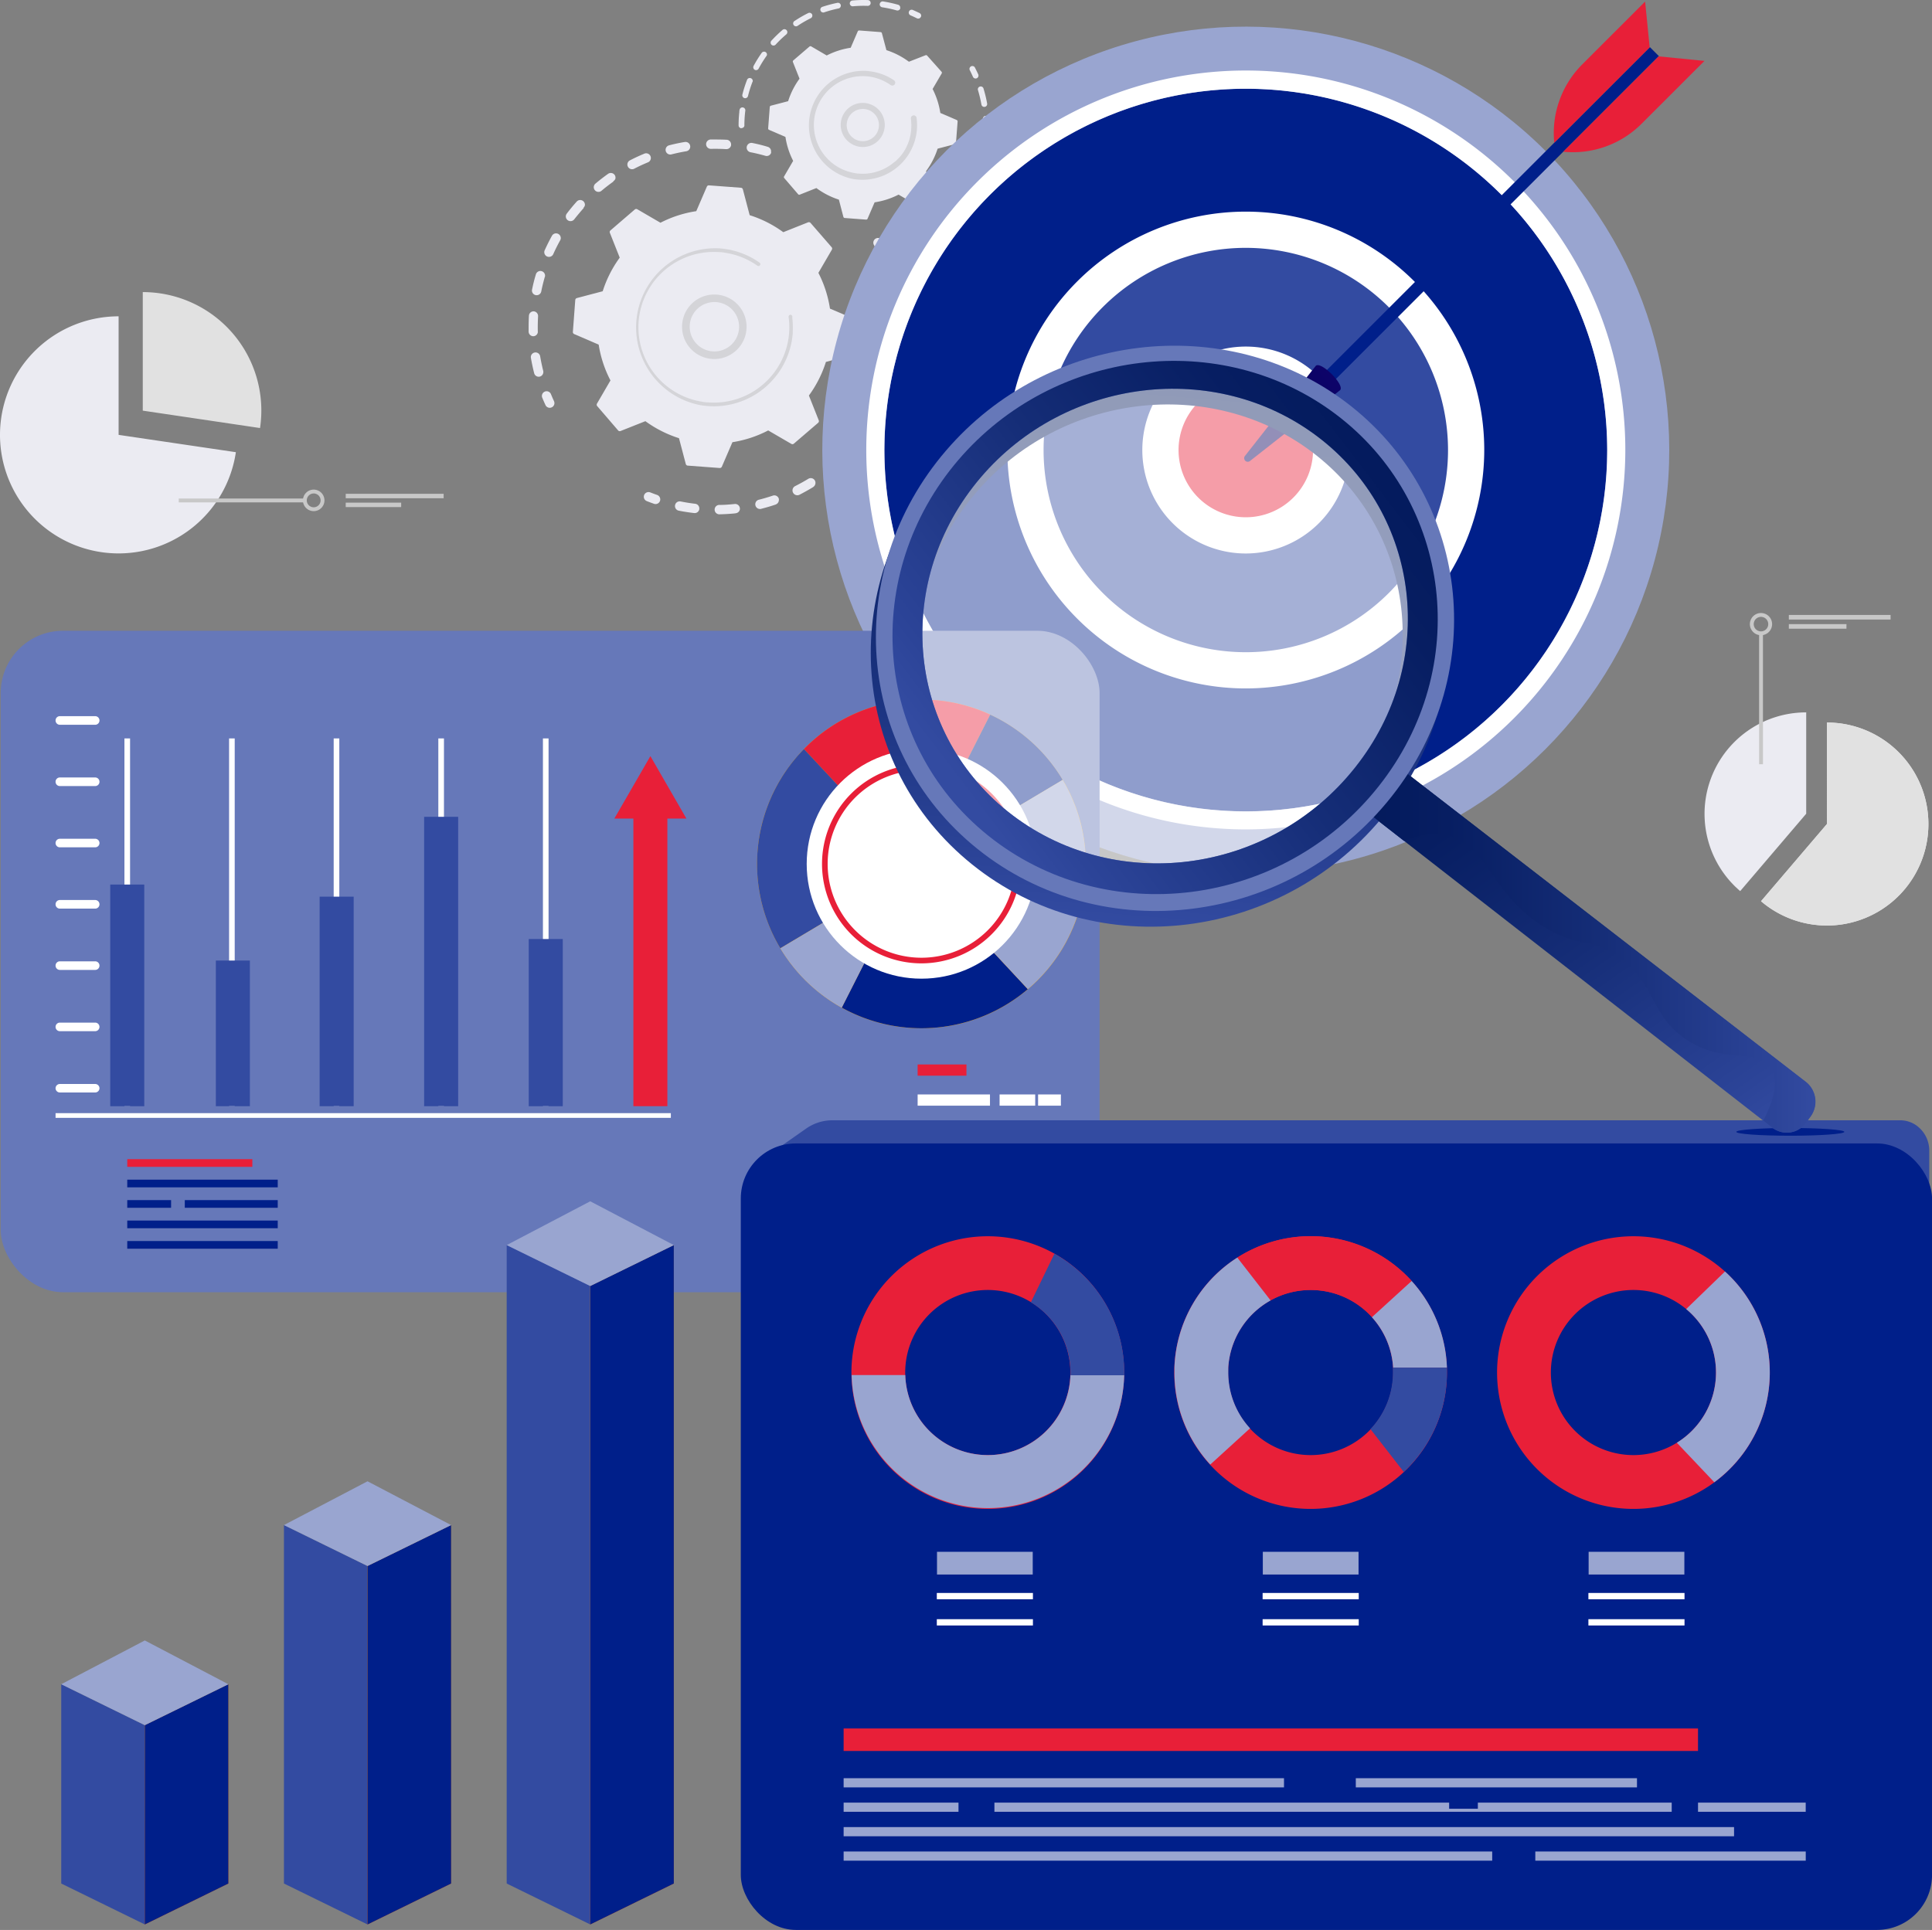 <svg xmlns="http://www.w3.org/2000/svg" xmlns:xlink="http://www.w3.org/1999/xlink" viewBox="0 0 500.71 500.29"><rect x="0" y="0" width="500.71" height="500.29" fill="#808080" stroke="none"/><defs><style>.cls-1{fill:#ebebf2;}.cls-2{fill:#d4d4d8;}.cls-3{fill:#99a5d0;}.cls-4{fill:#001f8a;}.cls-18,.cls-5{fill:#fff;}.cls-6{fill:#334ba1;}.cls-7{fill:#e81f38;}.cls-8{fill:url(#linear-gradient);}.cls-9{fill:#6678b9;}.cls-10{fill:#ffa900;}.cls-11{fill:#a0b2be;}.cls-12{fill:url(#radial-gradient);}.cls-13{fill:url(#radial-gradient-2);}.cls-14{fill:url(#radial-gradient-3);}.cls-15{fill:url(#linear-gradient-2);}.cls-16{fill:url(#linear-gradient-3);}.cls-17{fill:url(#linear-gradient-4);}.cls-18{opacity:0.56;}.cls-19{fill:url(#linear-gradient-5);}.cls-20{fill:#e1e1e1;}.cls-21{fill:none;stroke:#c8c8c8;stroke-miterlimit:10;}.cls-22{fill:#c8c8c8;}.cls-23{fill:#ececec;}</style><linearGradient id="linear-gradient" x1="-3528.47" y1="3404.09" x2="-3536.52" y2="3490.51" gradientTransform="translate(-4572.25 21.98) rotate(-135)" gradientUnits="userSpaceOnUse"><stop offset="0" stop-color="#09005d"></stop><stop offset="1" stop-color="#1a0f91"></stop></linearGradient><radialGradient id="radial-gradient" cx="72.34" cy="424.78" r="180.07" gradientTransform="translate(0 -332.76) scale(1 1.61)" gradientUnits="userSpaceOnUse"><stop offset="0" stop-color="#ff0"></stop><stop offset="0.1" stop-color="#f7d000"></stop><stop offset="0.22" stop-color="#ef9e00"></stop><stop offset="0.35" stop-color="#e97300"></stop><stop offset="0.48" stop-color="#e35000"></stop><stop offset="0.6" stop-color="#df3500"></stop><stop offset="0.73" stop-color="#db2100"></stop><stop offset="0.86" stop-color="#da1600"></stop><stop offset="1" stop-color="#d91200"></stop></radialGradient><radialGradient id="radial-gradient-2" cx="130.06" cy="363.74" r="297.47" xlink:href="#radial-gradient"></radialGradient><radialGradient id="radial-gradient-3" cx="187.79" cy="256.37" r="504.8" xlink:href="#radial-gradient"></radialGradient><linearGradient id="linear-gradient-2" x1="-880.99" y1="265.45" x2="-740.05" y2="265.45" gradientTransform="matrix(0.58, 0.82, 0.82, -0.58, 659.95, 1061.38)" gradientUnits="userSpaceOnUse"><stop offset="0" stop-color="#02195b"></stop><stop offset="0.21" stop-color="#071e62"></stop><stop offset="0.53" stop-color="#152d77"></stop><stop offset="0.91" stop-color="#2c4498"></stop><stop offset="1" stop-color="#334ba1"></stop></linearGradient><linearGradient id="linear-gradient-3" x1="32.01" y1="39.98" x2="178.99" y2="39.98" gradientTransform="translate(349.42 65.24) rotate(94.88)" xlink:href="#linear-gradient-2"></linearGradient><linearGradient id="linear-gradient-4" x1="349.97" y1="244.8" x2="470.46" y2="244.8" gradientTransform="matrix(1, 0, 0, 1, 0, 0)" xlink:href="#linear-gradient-2"></linearGradient><linearGradient id="linear-gradient-5" x1="46.39" y1="-21.19" x2="146.07" y2="88.54" gradientTransform="translate(349.42 65.24) rotate(94.88)" xlink:href="#linear-gradient-2"></linearGradient></defs><g id="Layer_2" data-name="Layer 2"><g id="Layer_1-2" data-name="Layer 1"><path class="cls-1" d="M199.86,39.56a1.2,1.2,0,0,1-1.5.83c-1.26-.36-2.54-.67-3.83-.92a1.22,1.22,0,0,1-1-1.41v0a1.22,1.22,0,0,1,1.43-1c1.36.27,2.71.6,4,1a1.2,1.2,0,0,1,.86,1.38A.27.27,0,0,1,199.86,39.56Zm-11.68-.9c-1.31-.08-2.63-.1-3.94-.07A1.22,1.22,0,0,1,183,37.41a1.23,1.23,0,0,1,1.19-1.25c1.37,0,2.76,0,4.14.07a1.21,1.21,0,0,1,1.14,1.28.76.76,0,0,1,0,.15A1.23,1.23,0,0,1,188.18,38.66Zm-10.31.55c-1.29.21-2.58.49-3.85.81a1.21,1.21,0,1,1-.61-2.35c1.34-.35,2.7-.64,4.06-.86a1.21,1.21,0,0,1,1.4,1,1.13,1.13,0,0,1,0,.41A1.23,1.23,0,0,1,177.87,39.21ZM168,42.05c-1.21.5-2.41,1.05-3.58,1.66a1.22,1.22,0,1,1-1.11-2.17c1.22-.63,2.49-1.22,3.76-1.74a1.22,1.22,0,0,1,.93,2.25Zm-9,5c-1.06.75-2.11,1.56-3.12,2.41a1.21,1.21,0,0,1-1.56-1.86c1.05-.89,2.16-1.74,3.28-2.54a1.23,1.23,0,0,1,1.7.29,1.27,1.27,0,0,1,.2.92A1.18,1.18,0,0,1,158.9,47Zm-7.71,6.86c-.88,1-1.72,2-2.51,3a1.22,1.22,0,0,1-1.94-1.47c.83-1.1,1.72-2.18,2.64-3.2a1.22,1.22,0,0,1,2.1,1A1.34,1.34,0,0,1,151.19,53.89ZM139.92,97.62a1.21,1.21,0,0,1-1.48-.87c-.34-1.34-.63-2.7-.86-4.06a1.22,1.22,0,0,1,2.4-.4c.22,1.29.49,2.59.81,3.85a1.15,1.15,0,0,1,0,.52A1.21,1.21,0,0,1,139.92,97.62Zm5.27-35.34c-.64,1.14-1.23,2.33-1.77,3.52a1.22,1.22,0,1,1-2.22-1c.57-1.25,1.19-2.5,1.86-3.7a1.22,1.22,0,0,1,2.26.8A1.32,1.32,0,0,1,145.19,62.28Zm-7,24.88A1.22,1.22,0,0,1,137,86c0-1.38,0-2.77.08-4.15a1.2,1.2,0,0,1,1.28-1.14A1.22,1.22,0,0,1,139.45,82c-.07,1.31-.1,2.63-.07,3.94a.65.65,0,0,1,0,.24A1.21,1.21,0,0,1,138.2,87.16Zm3-15.36c-.36,1.26-.68,2.54-.93,3.83a1.22,1.22,0,0,1-2.39-.45v0c.27-1.35.6-2.71,1-4a1.21,1.21,0,0,1,2.36.56Z"></path><path class="cls-1" d="M143.67,104.71a1.28,1.28,0,0,0-.09-.72c-.27-.57-.52-1.16-.76-1.74a1.22,1.22,0,1,0-2.25.93c.25.61.52,1.22.8,1.82a1.21,1.21,0,0,0,1.61.6A1.2,1.2,0,0,0,143.67,104.71Z"></path><path class="cls-1" d="M171.1,129.66a1.23,1.23,0,0,0-.8-1.36c-.59-.2-1.19-.43-1.78-.66a1.23,1.23,0,0,0-1.58.69,1.21,1.21,0,0,0,.69,1.57c.62.25,1.25.48,1.87.7a1.22,1.22,0,0,0,1.55-.75A1.05,1.05,0,0,0,171.1,129.66Z"></path><path class="cls-1" d="M232.86,95.64a1.22,1.22,0,0,1-2.37-.54c.29-1.25.52-2.53.71-3.82a1.22,1.22,0,0,1,2.41.35c-.08.56-.17,1.11-.27,1.66C233.2,94.08,233,94.87,232.86,95.64Zm0-9.41A1.22,1.22,0,0,1,231.67,85c0-1.29,0-2.59-.14-3.87a1.22,1.22,0,0,1,2.43-.19c.1,1.35.15,2.72.14,4.08a1.49,1.49,0,0,1,0,.21A1.22,1.22,0,0,1,232.88,86.23ZM230.94,102c-.48,1.27-1,2.53-1.6,3.76a1.22,1.22,0,1,1-2.2-1.06c.56-1.16,1.07-2.36,1.53-3.56a1.21,1.21,0,0,1,2.33.64A.79.79,0,0,1,230.94,102Zm1.13-26.15a1.22,1.22,0,0,1-1.45-.93c-.27-1.26-.61-2.52-1-3.75a1.21,1.21,0,0,1,2.32-.72c.4,1.3.75,2.63,1,3.95a1.49,1.49,0,0,1,0,.47A1.24,1.24,0,0,1,232.07,75.83Zm-6,35.67c-.75,1.12-1.55,2.24-2.39,3.3a1.22,1.22,0,0,1-1.91-1.51c.8-1,1.56-2.06,2.27-3.13a1.22,1.22,0,0,1,1.69-.35,1.24,1.24,0,0,1,.52,1.23A1.38,1.38,0,0,1,226.07,111.5Zm-6.84,8.21c-1,.94-2,1.85-3.06,2.7a1.21,1.21,0,1,1-1.53-1.88c1-.81,2-1.68,2.9-2.57a1.21,1.21,0,0,1,2,1.09A1.19,1.19,0,0,1,219.23,119.71Zm-8.47,6.53c-1.16.7-2.36,1.37-3.57,2A1.21,1.21,0,0,1,206.1,126c1.15-.58,2.29-1.21,3.39-1.88a1.22,1.22,0,0,1,1.68.41,1.19,1.19,0,0,1,.15.84A1.22,1.22,0,0,1,210.76,126.24Zm-9.69,4.52c-1.29.44-2.61.82-3.92,1.15a1.22,1.22,0,0,1-.58-2.36c1.25-.31,2.5-.68,3.72-1.09a1.21,1.21,0,0,1,1.54.76,1.24,1.24,0,0,1,0,.6A1.21,1.21,0,0,1,201.07,130.76Zm-10.46,2.29c-1.34.14-2.71.22-4.07.25a1.22,1.22,0,1,1,0-2.43c1.29,0,2.59-.11,3.87-.24a1.22,1.22,0,0,1,1.34,1.08,1.9,1.9,0,0,1,0,.34A1.23,1.23,0,0,1,190.61,133.05ZM179.92,133c-1-.11-2-.26-3-.43l-1.06-.2a1.22,1.22,0,0,1,.48-2.39l1,.19c.93.17,1.88.31,2.82.42a1.21,1.21,0,0,1,1.07,1.34.22.22,0,0,1,0,.08A1.2,1.2,0,0,1,179.92,133Z"></path><path class="cls-1" d="M229.66,64.94a1.21,1.21,0,0,0-.1-.72c-.27-.6-.57-1.2-.88-1.79a1.22,1.22,0,1,0-2.16,1.12c.29.56.58,1.13.84,1.7a1.22,1.22,0,0,0,2.3-.31Z"></path><path class="cls-1" d="M210.07,57.79a.59.59,0,0,0-.64-.16L203,60.19a30,30,0,0,0-8.71-4.41l-1.76-6.69a.57.57,0,0,0-.5-.42l-8.28-.62a.55.55,0,0,0-.56.34l-2.74,6.35a29.88,29.88,0,0,0-9.28,3l-6-3.49a.56.56,0,0,0-.66.06l-6.29,5.41a.55.55,0,0,0-.16.64l2.55,6.43a30.29,30.29,0,0,0-4.41,8.71l-6.68,1.76a.56.56,0,0,0-.43.5l-.62,8.28a.56.56,0,0,0,.34.56l6.35,2.74a30.14,30.14,0,0,0,3.05,9.28l-3.49,6a.57.57,0,0,0,.06.66l5.41,6.29a.56.56,0,0,0,.64.16l6.43-2.55a30.29,30.29,0,0,0,8.71,4.41l1.76,6.68a.56.56,0,0,0,.51.43l8.27.62a.58.58,0,0,0,.57-.34l2.74-6.35a30.08,30.08,0,0,0,9.27-3.05l6,3.49a.56.56,0,0,0,.65-.06l6.3-5.41a.57.57,0,0,0,.15-.64l-2.55-6.43a30,30,0,0,0,4.41-8.71l6.69-1.76a.58.58,0,0,0,.42-.51l.62-8.27a.58.58,0,0,0-.34-.57L215.1,80a30.08,30.08,0,0,0-3-9.27l3.49-6a.56.56,0,0,0-.06-.65Z"></path><path class="cls-2" d="M193.06,87.34a8.36,8.36,0,1,1,.3-1.19A8.64,8.64,0,0,1,193.06,87.34Zm-13.64.21a6.4,6.4,0,1,0-.34-4.88,6.07,6.07,0,0,0-.23.91A6.35,6.35,0,0,0,179.42,87.55Z"></path><path class="cls-2" d="M205.19,88.43c.12-.69.21-1.38.27-2.09h0c0-.22,0-.44,0-.67a22.39,22.39,0,0,0-.12-3.28v0s0-.09,0-.13a2,2,0,0,0,0-.24.49.49,0,0,0-.39-.42.38.38,0,0,0-.15,0,.49.49,0,0,0-.42.55,19.93,19.93,0,0,1,.13,4.16,19.55,19.55,0,0,1-21,18c-.67,0-1.34-.14-2-.25a19.56,19.56,0,0,1-16-20.7,19.56,19.56,0,0,1,20.95-18c.67,0,1.32.14,2,.25a19.49,19.49,0,0,1,7.83,3.27.52.52,0,0,0,.19.08.5.5,0,0,0,.49-.2.49.49,0,0,0-.12-.68,20.53,20.53,0,0,0-8.22-3.43c-.68-.12-1.37-.2-2.06-.26A20.52,20.52,0,0,0,181.37,105a20.53,20.53,0,0,0,23.82-16.56Z"></path><path class="cls-1" d="M238.73,4.2a.76.76,0,0,0-.41-.81c-.57-.28-1.16-.55-1.74-.8a.74.74,0,0,0-1,.39.76.76,0,0,0,.4,1c.56.24,1.12.5,1.66.77a.76.76,0,0,0,1-.34C238.69,4.33,238.71,4.26,238.73,4.2Z"></path><path class="cls-1" d="M233.32,2.18a.76.76,0,0,1-.93.52A29.07,29.07,0,0,0,229.32,2l-.65-.11A.76.76,0,0,1,228,1a.79.79,0,0,1,.86-.63l.69.12a31.77,31.77,0,0,1,3.21.74.75.75,0,0,1,.54.86S233.33,2.16,233.32,2.18Zm-8.45-.66a30.26,30.26,0,0,0-3.81.11.75.75,0,1,1-.14-1.5,31.39,31.39,0,0,1,4-.11.74.74,0,0,1,.72.77.37.37,0,0,1,0,.11A.75.75,0,0,1,224.87,1.52Zm-7.59.68a30,30,0,0,0-3.67,1,.75.75,0,0,1-.5-1.42A33,33,0,0,1,217,.74a.75.75,0,0,1,.9.57.71.71,0,0,1,0,.29A.73.73,0,0,1,217.28,2.2ZM210.1,4.73a30.78,30.78,0,0,0-3.3,1.91A.75.75,0,1,1,206,5.39a30.47,30.47,0,0,1,3.46-2,.75.75,0,0,1,1,.33.77.77,0,0,1,.06.47A.74.74,0,0,1,210.1,4.73Zm-6.35,4.21A29.79,29.79,0,0,0,201,11.59a.76.76,0,0,1-1.06,0,.75.75,0,0,1,0-1.06,34.24,34.24,0,0,1,2.87-2.78.75.75,0,0,1,1.06.09.71.71,0,0,1,.17.62A.76.76,0,0,1,203.75,8.94Zm-5.14,5.61a32.91,32.91,0,0,0-2,3.24.75.75,0,0,1-1,.31.76.76,0,0,1-.31-1,33.15,33.15,0,0,1,2.11-3.4.76.76,0,0,1,1.05-.17.74.74,0,0,1,.3.74A.67.67,0,0,1,198.61,14.55Zm-3.6,6.7a29,29,0,0,0-1.15,3.64.75.75,0,1,1-1.46-.37,31.81,31.81,0,0,1,1.21-3.81.75.75,0,0,1,1-.43.76.76,0,0,1,.47.83A.57.57,0,0,1,195,21.25Zm-2.84,12a.75.75,0,0,1-.75-.75,31,31,0,0,1,.19-3.47c0-.18,0-.35.06-.53a.74.74,0,0,1,.84-.65.75.75,0,0,1,.65.84l-.06.5a30.59,30.59,0,0,0-.18,3.31.57.57,0,0,1,0,.13A.75.75,0,0,1,192.17,33.2Z"></path><path class="cls-1" d="M255.73,38.58a32.74,32.74,0,0,1-1,3.81.74.74,0,0,1-.94.49.76.76,0,0,1-.49-1,30.18,30.18,0,0,0,.93-3.63.75.75,0,0,1,.88-.6.76.76,0,0,1,.6.87Zm-.3-3.2a.77.77,0,0,1-.7-.81,31.26,31.26,0,0,0,0-3.75.75.75,0,1,1,1.5-.07,32.23,32.23,0,0,1,0,3.93.22.22,0,0,1,0,.08A.75.75,0,0,1,255.43,35.38Zm-2.1,10.68a32,32,0,0,1-1.87,3.46.75.75,0,1,1-1.28-.79,30,30,0,0,0,1.78-3.3.76.76,0,0,1,1-.37.75.75,0,0,1,.42.81A1.05,1.05,0,0,1,253.33,46.06Zm1.89-18.36a.74.74,0,0,1-.87-.61,32.81,32.81,0,0,0-.87-3.65.75.75,0,1,1,1.43-.43,33.19,33.19,0,0,1,.92,3.82,1.22,1.22,0,0,1,0,.27A.74.74,0,0,1,255.22,27.7Zm-6,25a33.15,33.15,0,0,1-2.64,2.91.75.75,0,1,1-1.05-1.07A31.6,31.6,0,0,0,248,51.79a.75.75,0,0,1,1-.11.71.71,0,0,1,.27.71A.74.74,0,0,1,249.19,52.73Zm-5.62,5.49a34.44,34.44,0,0,1-3.26,2.2.75.75,0,1,1-.76-1.3A32.48,32.48,0,0,0,242.66,57a.75.75,0,0,1,1.2.72A.74.74,0,0,1,243.57,58.22Zm-6.76,4a31.56,31.56,0,0,1-3.7,1.35.74.74,0,0,1-.93-.5.75.75,0,0,1,.5-.94,30.42,30.42,0,0,0,3.53-1.28.73.73,0,0,1,1,.39.72.72,0,0,1,.06.43A.75.75,0,0,1,236.81,62.2Z"></path><path class="cls-1" d="M253.58,19.72a.85.85,0,0,0-.05-.44c-.27-.58-.55-1.16-.84-1.73a.75.75,0,1,0-1.33.69c.28.54.54,1.1.79,1.66a.75.75,0,0,0,1.43-.18Z"></path><path class="cls-1" d="M240.29,14.42a.37.37,0,0,0-.42-.1L235.56,16a20,20,0,0,0-5.83-3L228.56,8.6a.39.39,0,0,0-.34-.28l-5.54-.42a.39.39,0,0,0-.38.23l-1.83,4.25a20.07,20.07,0,0,0-6.21,2l-4-2.34a.39.39,0,0,0-.44,0l-4.22,3.62a.39.39,0,0,0-.1.43l1.71,4.31a19.89,19.89,0,0,0-2.95,5.83l-4.48,1.17a.39.39,0,0,0-.28.34l-.42,5.54a.39.39,0,0,0,.23.38l4.25,1.83a20.07,20.07,0,0,0,2,6.21l-2.33,4a.36.36,0,0,0,0,.44l3.62,4.21a.36.36,0,0,0,.42.11l4.31-1.71a20,20,0,0,0,5.83,3l1.17,4.48a.39.39,0,0,0,.34.28l5.54.42a.39.39,0,0,0,.38-.23l1.83-4.25a20.07,20.07,0,0,0,6.21-2l4,2.33a.35.35,0,0,0,.43,0l4.22-3.62a.38.38,0,0,0,.1-.43L240,44.37a20,20,0,0,0,3-5.83l4.48-1.17a.39.39,0,0,0,.28-.34l.42-5.54a.39.39,0,0,0-.23-.38l-4.25-1.83a20.07,20.07,0,0,0-2-6.21l2.34-4a.39.39,0,0,0,0-.44Z"></path><path class="cls-2" d="M229,34.22a5.67,5.67,0,0,1-7.19,3.59A5.71,5.71,0,1,1,229,34.22Zm-6.71,2.17a4.16,4.16,0,0,0,3.19-.23,4.1,4.1,0,0,0,2.1-2.41h0a4.2,4.2,0,0,0-.22-3.19,4.18,4.18,0,0,0-7.71.54,4.25,4.25,0,0,0-.15.59A4.19,4.19,0,0,0,222.29,36.39Z"></path><path class="cls-2" d="M237.45,35c.08-.47.14-1,.18-1.43a14.58,14.58,0,0,0-.07-2.88l0-.13a.77.77,0,0,0-.61-.64.65.65,0,0,0-.24,0,.75.75,0,0,0-.64.84,12.75,12.75,0,0,1,.08,2.69h0c0,.05,0,.1,0,.15a12.47,12.47,0,0,1-2,5.86A12.63,12.63,0,0,1,231.85,42l0,0-.06,0a12.57,12.57,0,0,1-9.2,3c-.44,0-.87-.09-1.29-.17a12.65,12.65,0,0,1,3.19-25.06c.43,0,.86.09,1.28.16a12.66,12.66,0,0,1,5.06,2.12.94.94,0,0,0,.3.12.75.75,0,0,0,.57-1.35A14.14,14.14,0,0,0,226,18.56c-.47-.08-.95-.14-1.43-.18a14.15,14.15,0,0,0-3.57,28,11.56,11.56,0,0,0,1.44.18A14.17,14.17,0,0,0,237.45,35Z"></path><circle class="cls-3" cx="322.87" cy="116.66" r="109.75" transform="translate(12.07 262.47) rotate(-45)"></circle><circle class="cls-4" cx="322.87" cy="116.66" r="93.66"></circle><path class="cls-5" d="M322.87,215a98.36,98.36,0,1,1,98.36-98.36A98.46,98.46,0,0,1,322.87,215Zm0-192a93.67,93.67,0,1,0,93.67,93.66A93.77,93.77,0,0,0,322.87,23Z"></path><circle class="cls-6" cx="322.87" cy="116.66" r="57.1" transform="translate(135.15 404.09) rotate(-76.72)"></circle><path class="cls-5" d="M322.87,178.46a61.8,61.8,0,1,1,61.8-61.8A61.87,61.87,0,0,1,322.87,178.46Zm0-114.21a52.41,52.41,0,1,0,52.41,52.41A52.47,52.47,0,0,0,322.87,64.25Z"></path><circle class="cls-7" cx="322.87" cy="116.66" r="22.12" transform="translate(135.15 404.09) rotate(-76.72)"></circle><path class="cls-5" d="M322.87,143.48a26.82,26.82,0,1,1,26.82-26.82A26.85,26.85,0,0,1,322.87,143.48Zm0-44.25a17.43,17.43,0,1,0,17.43,17.43A17.45,17.45,0,0,0,322.87,99.23Z"></path><rect class="cls-4" x="382.99" y="-4.88" width="3.3" height="124.79" transform="translate(615.95 370.15) rotate(-135)"></rect><path class="cls-8" d="M341,94.84c1.34-1.33,7.64,5,6.3,6.31l-23.37,18.37a.93.93,0,0,1-1.3-1.3Z"></path><path class="cls-7" d="M429.87,14.61l11.87,1.18-16.3,16.29a25.18,25.18,0,0,1-20.3,7.26h0Z"></path><path class="cls-7" d="M427.54,12.28,426.36.41,410.06,16.7A25.19,25.19,0,0,0,402.81,37h0Z"></path><rect class="cls-9" x="0.18" y="163.51" width="284.8" height="171.47" rx="16.15"></rect><circle class="cls-10" cx="238.81" cy="223.96" r="42.61"></circle><path class="cls-7" d="M238.65,181.35a42.48,42.48,0,0,0-30.29,12.82l28.34,30.41,19.92-39.33A42.46,42.46,0,0,0,238.65,181.35Z"></path><path class="cls-4" d="M275.42,202.17a42.86,42.86,0,0,0-18.8-16.92L236.7,224.58l.41.44Z"></path><path class="cls-6" d="M208.36,194.17a42.59,42.59,0,0,0-6.12,51.66l34-20.26.49-1Z"></path><polygon class="cls-10" points="236.7 224.58 236.21 225.57 237.11 225.03 236.7 224.58"></polygon><path class="cls-4" d="M266.38,256.43,237.11,225l-.9.55-18.06,35.65a42.56,42.56,0,0,0,48.23-4.79Z"></path><path class="cls-3" d="M202.24,245.83a42.72,42.72,0,0,0,15.91,15.39l18.06-35.65Z"></path><path class="cls-3" d="M275.42,202.17,237.11,225l29.27,31.41a42.57,42.57,0,0,0,9-54.26Z"></path><circle class="cls-5" cx="238.81" cy="223.96" r="29.74"></circle><path class="cls-7" d="M238.81,249.73A25.77,25.77,0,1,1,264.58,224,25.81,25.81,0,0,1,238.81,249.73Zm0-50.08A24.31,24.31,0,1,0,263.12,224,24.33,24.33,0,0,0,238.81,199.65Z"></path><rect class="cls-7" x="237.82" y="275.94" width="12.65" height="2.91"></rect><rect class="cls-5" x="237.82" y="283.71" width="18.75" height="2.91"></rect><rect class="cls-5" x="259.06" y="283.71" width="9.23" height="2.91"></rect><rect class="cls-5" x="269.04" y="283.71" width="5.91" height="2.91"></rect><rect class="cls-11" x="237.82" y="291.47" width="8.96" height="2.91"></rect><rect class="cls-11" x="249.18" y="291.47" width="23" height="2.91"></rect><rect class="cls-11" x="264.42" y="299.24" width="10.53" height="2.91"></rect><rect class="cls-11" x="237.82" y="299.24" width="25.58" height="2.91"></rect><rect class="cls-11" x="237.82" y="307" width="16.16" height="2.91"></rect><rect class="cls-11" x="256.48" y="307" width="6.93" height="2.91"></rect><rect class="cls-11" x="264.42" y="307" width="4.02" height="2.91"></rect><rect class="cls-7" x="32.98" y="300.49" width="32.42" height="1.99"></rect><rect class="cls-4" x="32.98" y="305.8" width="39" height="1.99"></rect><rect class="cls-4" x="47.89" y="311.1" width="24.09" height="1.99"></rect><rect class="cls-4" x="32.98" y="311.1" width="11.36" height="1.99"></rect><rect class="cls-4" x="32.98" y="316.4" width="39" height="1.99"></rect><rect class="cls-4" x="32.98" y="321.71" width="39" height="1.99"></rect><rect class="cls-5" x="32.25" y="191.42" width="1.46" height="95.34"></rect><rect class="cls-5" x="59.37" y="191.42" width="1.46" height="95.34"></rect><rect class="cls-5" x="86.48" y="191.42" width="1.46" height="95.34"></rect><rect class="cls-5" x="113.6" y="191.42" width="1.46" height="95.34"></rect><rect class="cls-5" x="140.71" y="191.42" width="1.46" height="95.34"></rect><rect class="cls-6" x="28.57" y="229.3" width="8.82" height="57.46"></rect><rect class="cls-6" x="55.94" y="249" width="8.82" height="37.76"></rect><rect class="cls-6" x="82.84" y="232.44" width="8.82" height="54.32"></rect><rect class="cls-6" x="109.92" y="211.74" width="8.82" height="75.02"></rect><rect class="cls-6" x="137.03" y="243.42" width="8.82" height="43.34"></rect><rect class="cls-5" x="14.4" y="288.56" width="159.46" height="1.22"></rect><polygon class="cls-7" points="177.89 212.19 168.56 196.01 159.22 212.19 164.15 212.19 164.15 286.76 172.96 286.76 172.96 212.19 177.89 212.19"></polygon><path class="cls-5" d="M25.78,282.09a1.11,1.11,0,0,1-1.11,1.11H15.51a1.11,1.11,0,0,1-1.11-1.11h0A1.11,1.11,0,0,1,15.51,281h9.16a1.11,1.11,0,0,1,1.11,1.12Z"></path><path class="cls-5" d="M25.78,266.2a1.11,1.11,0,0,1-1.11,1.11H15.51a1.11,1.11,0,0,1-1.11-1.11h0a1.11,1.11,0,0,1,1.11-1.11h9.16a1.11,1.11,0,0,1,1.11,1.11Z"></path><path class="cls-5" d="M25.78,250.31a1.11,1.11,0,0,1-1.11,1.12H15.51a1.11,1.11,0,0,1-1.11-1.12h0a1.11,1.11,0,0,1,1.11-1.11h9.16a1.11,1.11,0,0,1,1.11,1.11Z"></path><path class="cls-5" d="M25.78,234.43a1.11,1.11,0,0,1-1.11,1.11H15.51a1.11,1.11,0,0,1-1.11-1.11h0a1.11,1.11,0,0,1,1.11-1.12h9.16a1.11,1.11,0,0,1,1.11,1.12Z"></path><path class="cls-5" d="M25.78,218.54a1.11,1.11,0,0,1-1.11,1.11H15.51a1.11,1.11,0,0,1-1.11-1.11h0a1.11,1.11,0,0,1,1.11-1.11h9.16a1.11,1.11,0,0,1,1.11,1.11Z"></path><path class="cls-5" d="M25.78,202.65a1.11,1.11,0,0,1-1.11,1.12H15.51a1.11,1.11,0,0,1-1.11-1.12h0a1.11,1.11,0,0,1,1.11-1.11h9.16a1.11,1.11,0,0,1,1.11,1.11Z"></path><path class="cls-5" d="M25.78,186.77a1.11,1.11,0,0,1-1.11,1.11H15.51a1.11,1.11,0,0,1-1.11-1.11h0a1.11,1.11,0,0,1,1.11-1.12h9.16a1.11,1.11,0,0,1,1.11,1.12Z"></path><path class="cls-6" d="M201.79,297.56l7.13-5a11.84,11.84,0,0,1,6.81-2.15H492.44A7.23,7.23,0,0,1,497,292h0a8,8,0,0,1,3,6.26v12a3,3,0,0,1-3.17,3Z"></path><ellipse class="cls-4" cx="463.99" cy="293.41" rx="14" ry="1"></ellipse><rect class="cls-4" x="191.99" y="296.41" width="308.73" height="203.88" rx="14.27"></rect><path class="cls-7" d="M256,320.47a35.34,35.34,0,1,0,35.34,35.33A35.33,35.33,0,0,0,256,320.47Zm0,56.73a21.4,21.4,0,1,1,21.4-21.4A21.4,21.4,0,0,1,256,377.2Z"></path><path class="cls-3" d="M256,377.2a21.39,21.39,0,0,1-21.38-20.75H220.72a35.33,35.33,0,0,0,70.64,0H277.42A21.39,21.39,0,0,1,256,377.2Z"></path><path class="cls-6" d="M273.27,325l-6.1,12.58a21.36,21.36,0,0,1,10.27,18.27c0,.22,0,.44,0,.65h13.94c0-.21,0-.43,0-.65A35.34,35.34,0,0,0,273.27,325Z"></path><path class="cls-7" d="M339.68,320.47A35.34,35.34,0,1,0,375,355.8,35.34,35.34,0,0,0,339.68,320.47Zm0,56.73a21.4,21.4,0,1,1,21.4-21.4A21.4,21.4,0,0,1,339.68,377.2Z"></path><path class="cls-7" d="M339.68,334.41a21.3,21.3,0,0,1,15.86,7l10.3-9.39A35.31,35.31,0,0,0,320.67,326l8.63,11.09A21.31,21.31,0,0,1,339.68,334.41Z"></path><path class="cls-3" d="M375,354.51a35.14,35.14,0,0,0-9.15-22.44l-10.3,9.39a21.29,21.29,0,0,1,5.5,13.05Z"></path><path class="cls-3" d="M329.3,337.11,320.67,326a35.31,35.31,0,0,0-16.29,28.49c0,.43,0,.86,0,1.29a35.16,35.16,0,0,0,9.29,23.87l10.3-9.39a21.33,21.33,0,0,1-5.64-14.48c0-.43,0-.86,0-1.29A21.38,21.38,0,0,1,329.3,337.11Z"></path><path class="cls-6" d="M375,355.8c0-.43,0-.86,0-1.29H361c0,.43,0,.86,0,1.29a21.31,21.31,0,0,1-5.82,14.67l8.62,11.08A35.22,35.22,0,0,0,375,355.8Z"></path><path class="cls-7" d="M423.33,320.47a35.34,35.34,0,1,0,35.34,35.33A35.33,35.33,0,0,0,423.33,320.47Zm0,56.73a21.4,21.4,0,1,1,21.4-21.4A21.4,21.4,0,0,1,423.33,377.2Z"></path><path class="cls-3" d="M444.73,355.8A21.38,21.38,0,0,1,434.58,374l9.71,10.24a35.33,35.33,0,0,0,2.77-54.63L437,339.35A21.34,21.34,0,0,1,444.73,355.8Z"></path><rect class="cls-7" x="218.64" y="448.07" width="221.43" height="5.83"></rect><rect class="cls-3" x="218.64" y="460.96" width="114.13" height="2.38"></rect><rect class="cls-3" x="351.38" y="460.96" width="72.87" height="2.38"></rect><polygon class="cls-3" points="383.01 467.29 383.01 468.88 375.57 468.88 375.57 467.29 257.72 467.29 257.72 469.67 433.25 469.67 433.25 467.29 383.01 467.29"></polygon><rect class="cls-3" x="218.64" y="467.29" width="29.77" height="2.38"></rect><rect class="cls-3" x="440.07" y="467.29" width="27.91" height="2.38"></rect><rect class="cls-3" x="218.64" y="473.63" width="230.77" height="2.38"></rect><rect class="cls-3" x="218.64" y="479.96" width="168.09" height="2.38"></rect><rect class="cls-3" x="397.9" y="479.96" width="70.09" height="2.38"></rect><rect class="cls-3" x="242.84" y="402.27" width="24.81" height="5.89"></rect><rect class="cls-5" x="242.79" y="412.94" width="24.91" height="1.63"></rect><rect class="cls-5" x="242.79" y="419.74" width="24.91" height="1.63"></rect><rect class="cls-3" x="327.28" y="402.27" width="24.81" height="5.89"></rect><rect class="cls-5" x="327.23" y="412.94" width="24.91" height="1.63"></rect><rect class="cls-5" x="327.23" y="419.74" width="24.91" height="1.63"></rect><rect class="cls-3" x="411.72" y="402.27" width="24.81" height="5.89"></rect><rect class="cls-5" x="411.66" y="412.94" width="24.91" height="1.63"></rect><rect class="cls-5" x="411.66" y="419.74" width="24.91" height="1.63"></rect><polygon class="cls-6" points="37.53 498.87 15.87 488.26 15.87 436.6 37.53 447.21 37.53 498.87"></polygon><polygon class="cls-12" points="37.53 498.87 59.18 488.26 59.18 436.6 37.53 447.21 37.53 498.87"></polygon><polygon class="cls-4" points="37.53 498.87 59.18 488.26 59.18 436.6 37.53 447.21 37.53 498.87"></polygon><polygon class="cls-3" points="37.53 425.25 15.87 436.6 37.53 447.21 59.18 436.6 37.53 425.25"></polygon><polygon class="cls-6" points="95.25 498.87 73.59 488.26 73.59 395.34 95.25 405.95 95.25 498.87"></polygon><polygon class="cls-13" points="95.25 498.87 116.91 488.26 116.91 395.34 95.25 405.95 95.25 498.87"></polygon><polygon class="cls-4" points="95.25 498.87 116.91 488.26 116.91 395.34 95.25 405.95 95.25 498.87"></polygon><polygon class="cls-3" points="95.25 383.99 73.59 395.34 95.25 405.95 116.91 395.34 95.25 383.99"></polygon><polygon class="cls-6" points="152.97 498.87 131.32 488.26 131.32 322.76 152.97 333.37 152.97 498.87"></polygon><polygon class="cls-14" points="152.97 498.87 174.63 488.26 174.63 322.76 152.97 333.37 152.97 498.87"></polygon><polygon class="cls-4" points="152.97 498.87 174.63 488.26 174.63 322.76 152.97 333.37 152.97 498.87"></polygon><polygon class="cls-3" points="152.97 311.41 131.32 322.76 152.97 333.37 174.63 322.76 152.97 311.41"></polygon><path class="cls-15" d="M469.25,289.36,468,291.12a6.1,6.1,0,0,1-8.75,1.15L350,207.16,358.83,196,467.9,280.41A6.53,6.53,0,0,1,469.25,289.36Z"></path><path class="cls-16" d="M347.41,108.27c31.9,24,37.72,69.6,11.95,102.24-26.4,33.43-75,39.65-107.41,13.58-31.84-25.59-35-71.93-8.07-103.25C270.16,90.24,316.06,84.73,347.41,108.27Zm-7.35,8.92c-26.41-19.93-65.12-15.26-87.2,10.62-22.52,26.39-19.71,65.26,7,86.64,27.15,21.71,67.77,16.54,89.93-11.33C371.56,175.79,366.85,137.41,340.06,117.19Z"></path><path class="cls-17" d="M350,207.16,363.9,218c5.07-2.15,8.89-2.08,11.73-1.31,10.7,2.91,10.95,16.66,26.88,24.89,8,4.12,9.29,1.36,16,5.8,11,7.35,8.86,15.8,18.73,22.23s18.42,1.9,21.75,7.23c1.43,2.28,1.82,6.23-2,13.64l2.29,1.78a6.1,6.1,0,0,0,8.75-1.15l1.28-1.76a6.53,6.53,0,0,0-1.35-8.95L358.83,196Z"></path><path class="cls-18" d="M342.73,111.48c27.73,20.91,32.64,60.62,10.17,88.91-22.94,28.89-65,34.25-93.12,11.75-27.68-22.15-30.55-62.39-7.24-89.68C275.39,95.71,315.43,90.88,342.73,111.48Z"></path><path class="cls-9" d="M348.74,104.2c31.9,24,37.72,69.59,11.95,102.24-26.4,33.43-75,39.64-107.41,13.58-31.84-25.6-35-71.93-8.07-103.25C271.49,86.17,317.39,80.65,348.74,104.2Zm-7.35,8.92c-26.41-19.93-65.12-15.26-87.2,10.62-22.52,26.39-19.71,65.26,7,86.64C288.38,232.09,329,226.92,351.16,199,372.89,171.72,368.18,133.34,341.39,113.12Z"></path><path class="cls-19" d="M346.14,107.34c30.1,22.64,35.52,65.72,11.17,96.48-24.9,31.46-70.66,37.3-101.22,12.78-30-24.1-33-67.79-7.71-97.37C273.18,90.29,316.54,85.07,346.14,107.34Zm-4.75,5.78c-26.41-19.93-65.12-15.26-87.2,10.62-22.52,26.39-19.71,65.26,7,86.64C288.38,232.09,329,226.92,351.16,199,372.89,171.72,368.18,133.34,341.39,113.12Z"></path><path class="cls-1" d="M61.13,117.22A30.73,30.73,0,1,1,30.74,82v30.73Z"></path><path class="cls-20" d="M67.73,106.45a30.39,30.39,0,0,1-.34,4.51L37,106.45V75.72a30.71,30.71,0,0,1,30.73,30.73Z"></path><line class="cls-21" x1="46.33" y1="129.73" x2="79.01" y2="129.73"></line><path class="cls-21" d="M81.3,132a2.29,2.29,0,1,1,2.29-2.29A2.29,2.29,0,0,1,81.3,132Z"></path><rect class="cls-22" x="89.6" y="128.01" width="25.38" height="1.15"></rect><rect class="cls-22" x="89.6" y="130.3" width="14.37" height="1.15"></rect><path class="cls-1" d="M468.11,184.62v26.32L451,231a26.31,26.31,0,0,1,17.07-46.33Z"></path><path class="cls-23" d="M499.78,213.62a26.3,26.3,0,0,1-43.38,20l17.07-20V187.3a26.3,26.3,0,0,1,26.31,26.32Z"></path><path class="cls-20" d="M499.78,213.62a26.3,26.3,0,0,1-43.38,20l17.07-20V187.3a26.3,26.3,0,0,1,26.31,26.32Z"></path><line class="cls-21" x1="456.4" y1="198.11" x2="456.4" y2="164.17"></line><path class="cls-21" d="M458.77,161.79a2.38,2.38,0,1,1-2.37-2.38A2.38,2.38,0,0,1,458.77,161.79Z"></path><rect class="cls-22" x="463.61" y="159.41" width="26.37" height="1.19"></rect><rect class="cls-22" x="463.61" y="161.79" width="14.93" height="1.19"></rect></g></g></svg>